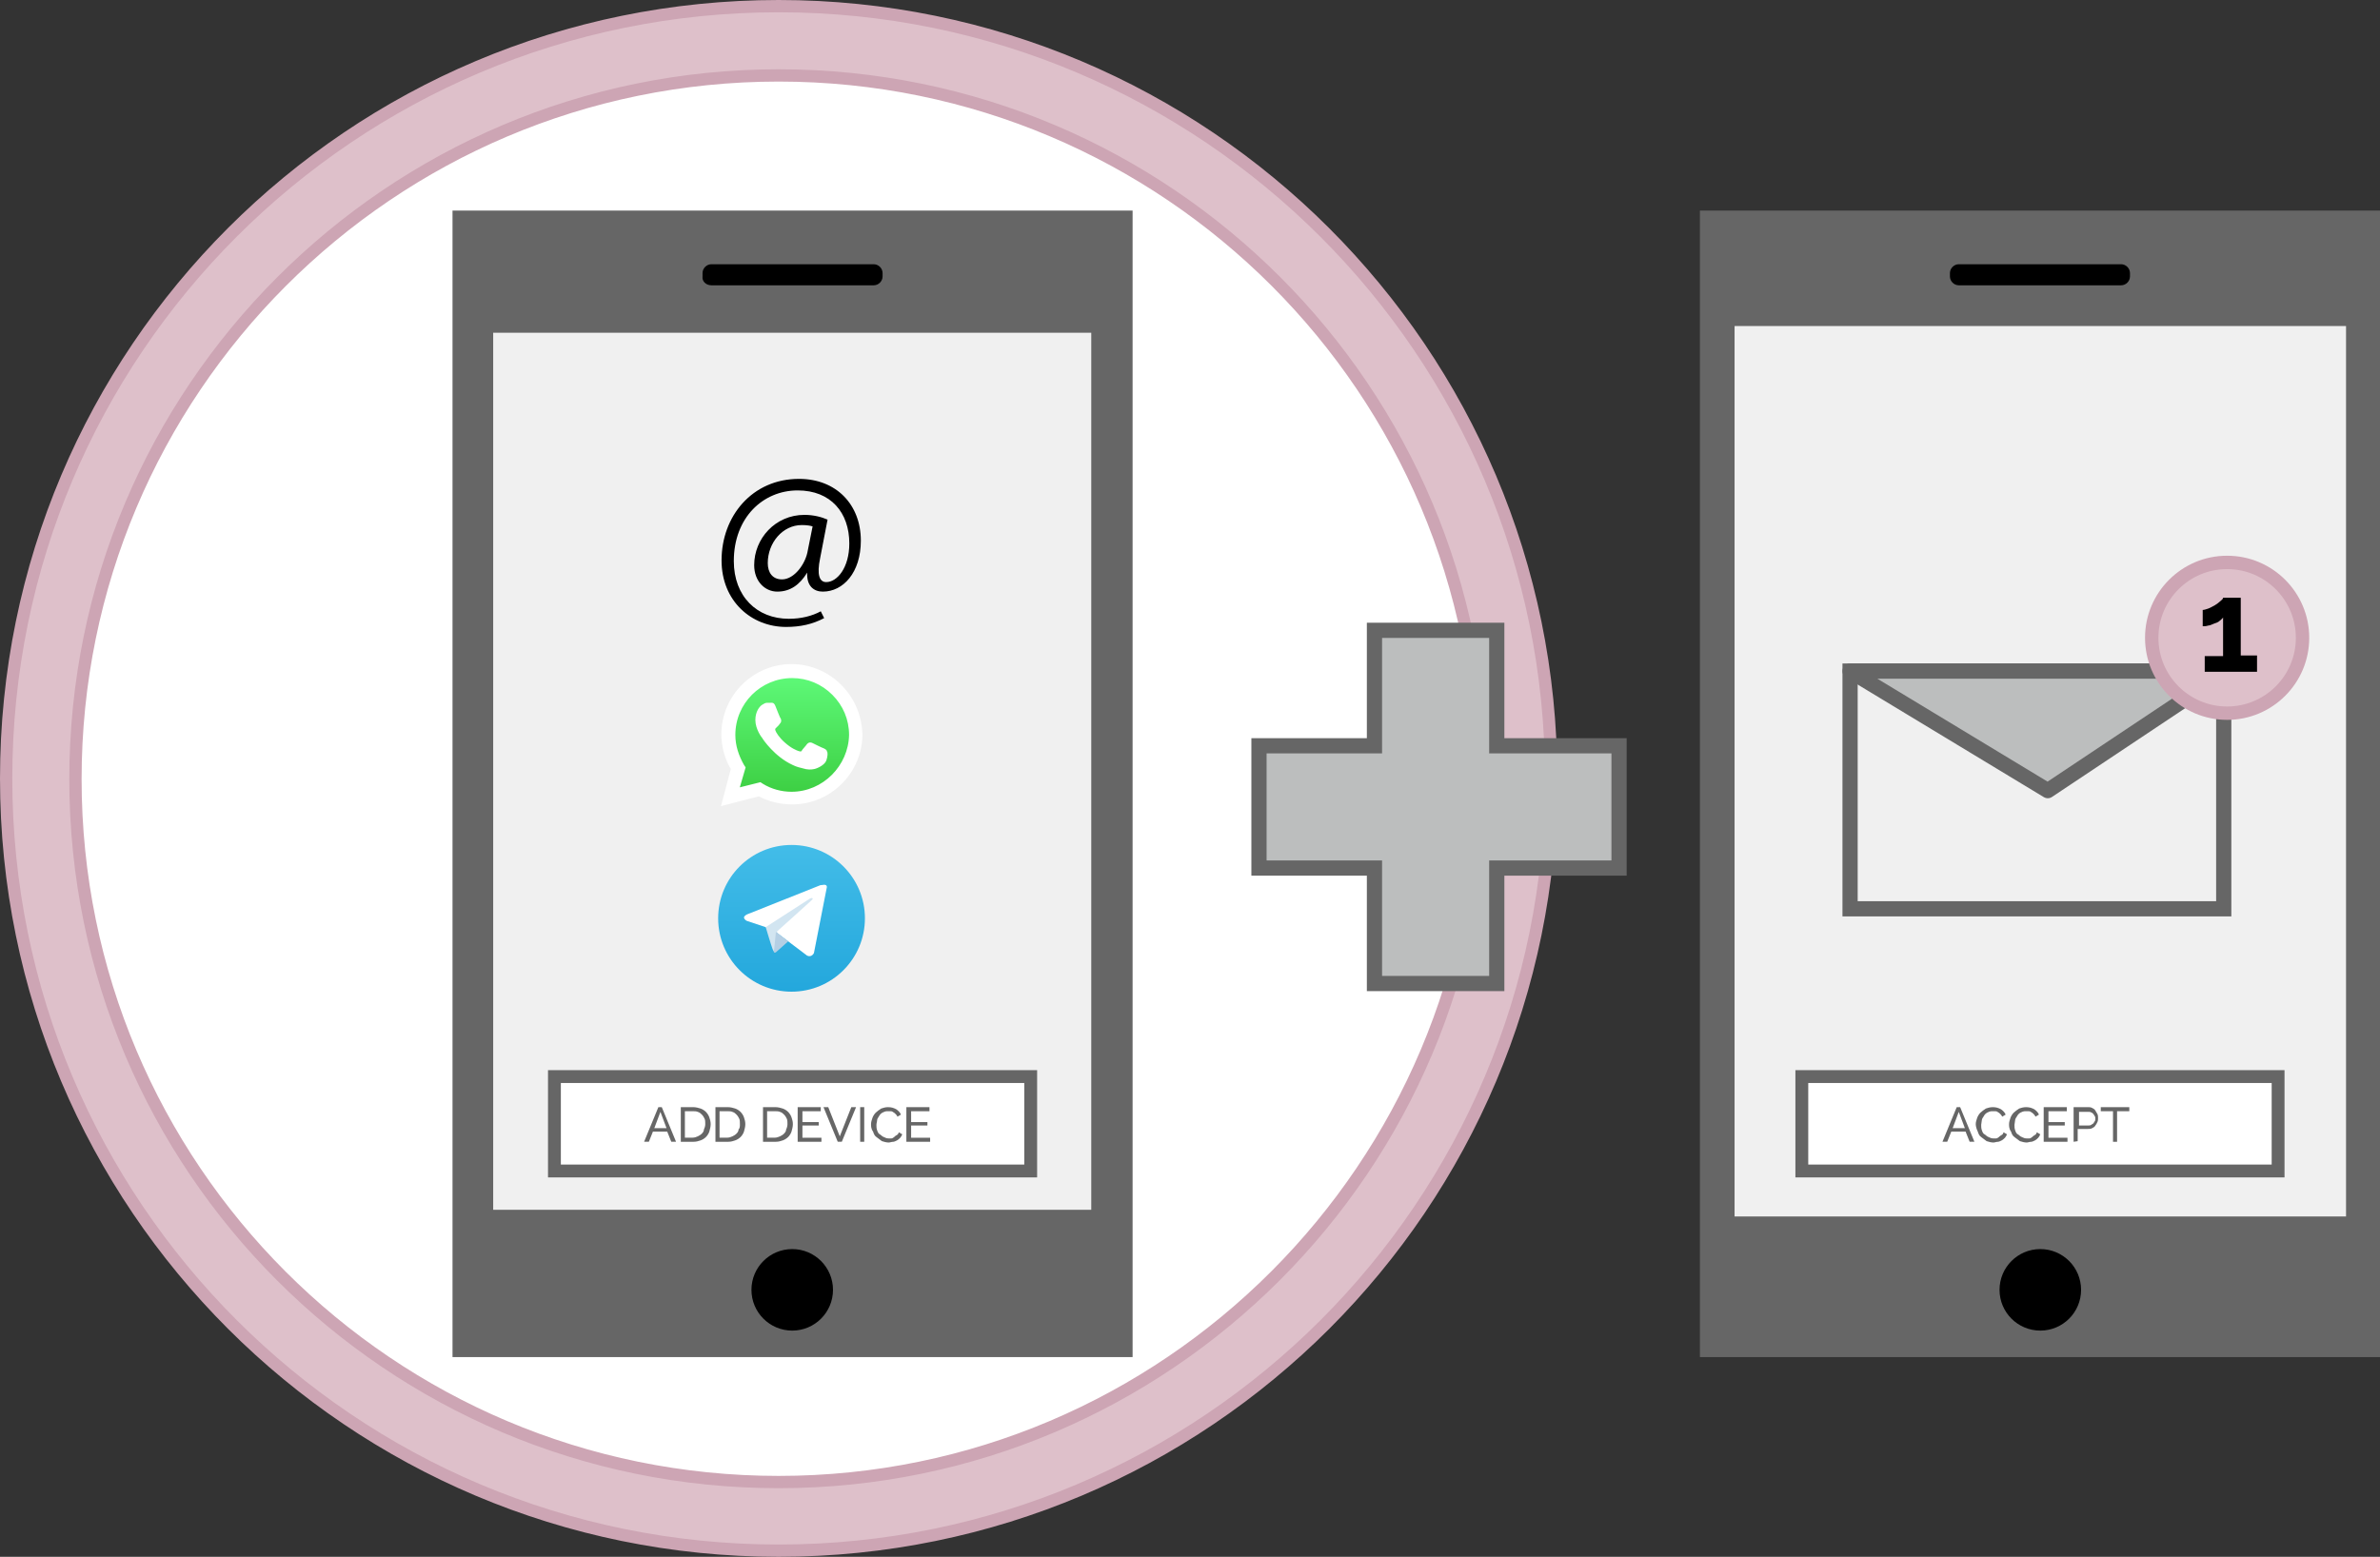 <?xml version="1.0" encoding="utf-8"?>
<!-- Generator: Adobe Illustrator 16.0.0, SVG Export Plug-In . SVG Version: 6.00 Build 0)  -->
<!DOCTYPE svg PUBLIC "-//W3C//DTD SVG 1.1//EN" "http://www.w3.org/Graphics/SVG/1.1/DTD/svg11.dtd">
<svg version="1.1" id="Ebene_1" xmlns="http://www.w3.org/2000/svg" xmlns:xlink="http://www.w3.org/1999/xlink" x="0px" y="0px"
	 width="156.486px" height="102.393px" viewBox="39.845 342.705 156.486 102.393"
	 enable-background="new 39.845 342.705 156.486 102.393" xml:space="preserve">
<rect x="39.845" y="342.705" width="156.486" height="102.393" fill="#333333" stroke="none"/>
<g id="Ebene_1_1_">
</g>
<g>
	<g>
		<circle fill="#FFFFFF" stroke="#CDA5B4" stroke-width="0.808" stroke-miterlimit="10" cx="91.264" cy="393.945" r="47.664"/>
		<path fill="#DEC0CA" stroke="#CDA5B4" stroke-width="0.808" stroke-miterlimit="10" d="M91.041,343.109
			c-28.054,0-50.792,22.738-50.792,50.792c0,28.054,22.738,50.792,50.792,50.792s50.792-22.738,50.792-50.792
			C141.833,365.847,119.05,343.109,91.041,343.109z M91.041,440.18c-25.552,0-46.235-20.728-46.235-46.234
			c0-25.508,20.683-46.28,46.235-46.28c25.552,0,46.235,20.728,46.235,46.235C137.275,419.408,116.548,440.18,91.041,440.18z"/>
	</g>
	<g>
		<rect x="151.615" y="356.555" fill="#666666" width="44.716" height="75.406"/>
		<rect x="153.894" y="364.149" fill="#F0F0F0" width="40.204" height="58.564"/>
		<g>
			<path d="M168.635,361.469h10.676c0.313,0,0.581-0.268,0.581-0.581v-0.223c0-0.313-0.268-0.581-0.581-0.581h-10.676
				c-0.313,0-0.581,0.268-0.581,0.581v0.223C168.054,361.201,168.322,361.469,168.635,361.469z"/>
			<circle cx="173.996" cy="427.538" r="2.681"/>
		</g>
	</g>
	<g>
		<rect x="69.598" y="356.555" fill="#666666" width="44.716" height="75.406"/>
		
			<rect x="71.832" y="364.149" fill="#F0F0F0" stroke="#666666" stroke-width="0.88" stroke-miterlimit="10" width="40.204" height="58.564"/>
		<g>
			<path d="M86.618,361.469h10.676c0.313,0,0.581-0.268,0.581-0.581v-0.223c0-0.313-0.268-0.581-0.581-0.581H86.618
				c-0.313,0-0.581,0.268-0.581,0.581v0.223C85.993,361.201,86.261,361.469,86.618,361.469z"/>
			<circle cx="91.934" cy="427.538" r="2.681"/>
		</g>
	</g>
	
		<rect x="76.299" y="413.512" fill="#FFFFFF" stroke="#666666" stroke-width="0.845" stroke-miterlimit="10" width="31.315" height="6.209"/>
	<g enable-background="new    ">
		<path fill="#666666" d="M83.134,415.521h0.223l0.938,2.277h-0.313l-0.268-0.67h-0.938l-0.268,0.67h-0.313L83.134,415.521z
			 M83.67,416.906l-0.402-1.072l-0.402,1.072H83.67z"/>
		<path fill="#666666" d="M84.608,417.8v-2.278h0.804c0.179,0,0.357,0.046,0.491,0.09c0.134,0.045,0.268,0.135,0.357,0.224
			c0.089,0.09,0.179,0.224,0.223,0.357c0.045,0.134,0.089,0.269,0.089,0.446c0,0.179-0.044,0.313-0.089,0.491
			c-0.044,0.134-0.134,0.269-0.223,0.357c-0.089,0.089-0.223,0.179-0.357,0.223c-0.134,0.045-0.268,0.09-0.447,0.09H84.608
			L84.608,417.8z M86.216,416.639c0-0.135,0-0.269-0.044-0.356c-0.044-0.09-0.089-0.179-0.179-0.27
			c-0.089-0.089-0.134-0.134-0.268-0.179c-0.089-0.045-0.223-0.045-0.357-0.045h-0.491v1.742h0.491c0.134,0,0.268-0.044,0.357-0.089
			s0.179-0.091,0.268-0.18c0.089-0.09,0.134-0.179,0.134-0.268C86.171,416.906,86.216,416.772,86.216,416.639z"/>
		<path fill="#666666" d="M86.886,417.8v-2.278h0.804c0.179,0,0.357,0.046,0.491,0.09c0.134,0.045,0.268,0.135,0.357,0.224
			c0.089,0.09,0.179,0.224,0.223,0.357c0.045,0.134,0.089,0.269,0.089,0.446c0,0.179-0.044,0.313-0.089,0.491
			c-0.044,0.134-0.134,0.269-0.223,0.357s-0.224,0.179-0.357,0.223c-0.134,0.045-0.268,0.09-0.447,0.09H86.886L86.886,417.8z
			 M88.494,416.639c0-0.135,0-0.269-0.044-0.356c-0.045-0.09-0.089-0.179-0.179-0.27c-0.089-0.089-0.134-0.134-0.268-0.179
			c-0.089-0.045-0.223-0.045-0.357-0.045h-0.491v1.742h0.491c0.134,0,0.268-0.044,0.357-0.089s0.179-0.091,0.268-0.18
			c0.089-0.09,0.134-0.179,0.134-0.268C88.494,416.906,88.494,416.772,88.494,416.639z"/>
		<path fill="#666666" d="M90.013,417.8v-2.278h0.804c0.179,0,0.357,0.046,0.491,0.09c0.134,0.045,0.268,0.135,0.357,0.224
			c0.089,0.09,0.179,0.224,0.223,0.357c0.045,0.134,0.089,0.269,0.089,0.446c0,0.179-0.044,0.313-0.089,0.491
			c-0.044,0.134-0.134,0.269-0.223,0.357s-0.223,0.179-0.357,0.223c-0.134,0.045-0.268,0.09-0.447,0.09H90.013L90.013,417.8z
			 M91.621,416.639c0-0.135,0-0.269-0.044-0.356c-0.045-0.09-0.089-0.179-0.179-0.27c-0.089-0.089-0.134-0.134-0.268-0.179
			c-0.089-0.045-0.223-0.045-0.357-0.045h-0.491v1.742h0.491c0.134,0,0.268-0.044,0.357-0.089c0.089-0.045,0.179-0.091,0.268-0.18
			c0.089-0.09,0.134-0.179,0.134-0.268C91.577,416.906,91.621,416.772,91.621,416.639z"/>
		<path fill="#666666" d="M93.855,417.531v0.269h-1.563v-2.277h1.519v0.268h-1.206v0.715h1.072v0.224h-1.072v0.805h1.25V417.531z"/>
		<path fill="#666666" d="M94.302,415.521l0.759,1.921l0.759-1.921h0.313l-0.938,2.277h-0.268l-0.938-2.277H94.302z"/>
		<path fill="#666666" d="M96.401,417.8v-2.278h0.268v2.278H96.401z"/>
		<path fill="#666666" d="M97.116,416.639c0-0.135,0.045-0.269,0.089-0.401c0.045-0.135,0.134-0.27,0.224-0.357
			c0.089-0.09,0.223-0.179,0.357-0.269c0.134-0.044,0.268-0.089,0.447-0.089c0.223,0,0.357,0.045,0.536,0.134
			c0.134,0.09,0.268,0.224,0.313,0.356l-0.224,0.135c-0.044-0.09-0.089-0.135-0.134-0.18c-0.045-0.044-0.089-0.089-0.179-0.134
			c-0.045-0.045-0.134-0.045-0.179-0.045c-0.045,0-0.134,0-0.179,0c-0.134,0-0.223,0.045-0.313,0.09s-0.179,0.134-0.224,0.224
			c-0.044,0.09-0.134,0.18-0.134,0.269c0,0.09-0.045,0.224-0.045,0.313c0,0.136,0,0.225,0.045,0.357
			c0.044,0.134,0.089,0.224,0.179,0.269c0.089,0.044,0.134,0.135,0.268,0.18c0.089,0.044,0.179,0.089,0.313,0.089
			c0.045,0,0.134,0,0.179,0s0.134-0.045,0.179-0.089c0.044-0.045,0.089-0.09,0.179-0.136c0.089-0.044,0.089-0.089,0.134-0.179
			l0.224,0.135c-0.045,0.09-0.089,0.18-0.134,0.224c-0.044,0.045-0.134,0.135-0.223,0.179c-0.089,0.045-0.179,0.09-0.268,0.09
			s-0.179,0.045-0.268,0.045c-0.134,0-0.313-0.045-0.447-0.09c-0.134-0.089-0.223-0.179-0.357-0.268
			c-0.134-0.09-0.179-0.225-0.223-0.357C97.116,416.951,97.116,416.772,97.116,416.639z"/>
		<path fill="#666666" d="M101.002,417.531v0.269h-1.563v-2.277h1.519v0.268h-1.206v0.715h1.072v0.224h-1.072v0.805h1.25V417.531z"
			/>
	</g>
	
		<rect x="158.316" y="413.512" fill="#FFFFFF" stroke="#666666" stroke-width="0.845" stroke-miterlimit="10" width="31.315" height="6.209"/>
	<g enable-background="new    ">
		<path fill="#666666" d="M168.501,415.521h0.224l0.938,2.277h-0.313l-0.268-0.67h-0.938l-0.268,0.67h-0.313L168.501,415.521z
			 M169.037,416.906l-0.402-1.072l-0.402,1.072H169.037z"/>
		<path fill="#666666" d="M169.752,416.639c0-0.135,0.044-0.269,0.089-0.401c0.044-0.135,0.134-0.27,0.223-0.357
			c0.089-0.09,0.224-0.179,0.357-0.269c0.134-0.044,0.268-0.089,0.447-0.089c0.223,0,0.357,0.045,0.536,0.134
			c0.134,0.09,0.268,0.224,0.313,0.356l-0.223,0.135c-0.045-0.09-0.089-0.135-0.134-0.18c-0.044-0.044-0.089-0.089-0.179-0.134
			c-0.044-0.045-0.134-0.045-0.179-0.045c-0.044,0-0.134,0-0.179,0c-0.134,0-0.223,0.045-0.313,0.09
			c-0.09,0.045-0.179,0.134-0.223,0.224c-0.045,0.09-0.134,0.18-0.134,0.269c0,0.09-0.044,0.224-0.044,0.313
			c0,0.136,0,0.225,0.044,0.357c0.045,0.134,0.089,0.224,0.179,0.269c0.089,0.044,0.134,0.135,0.268,0.18
			c0.089,0.044,0.179,0.089,0.313,0.089c0.045,0,0.134,0,0.179,0c0.045,0,0.134-0.045,0.179-0.089
			c0.045-0.045,0.089-0.09,0.179-0.136c0.089-0.044,0.089-0.089,0.134-0.179l0.223,0.135c-0.044,0.09-0.089,0.18-0.134,0.224
			c-0.045,0.045-0.134,0.135-0.224,0.179c-0.089,0.045-0.179,0.09-0.268,0.09c-0.089,0-0.179,0.045-0.268,0.045
			c-0.134,0-0.313-0.045-0.446-0.09c-0.134-0.089-0.224-0.179-0.357-0.268c-0.134-0.09-0.179-0.225-0.224-0.357
			C169.796,416.951,169.752,416.772,169.752,416.639z"/>
		<path fill="#666666" d="M171.941,416.639c0-0.135,0.044-0.269,0.089-0.401c0.044-0.135,0.134-0.27,0.223-0.357
			c0.089-0.09,0.223-0.179,0.357-0.269c0.134-0.044,0.268-0.089,0.447-0.089c0.223,0,0.357,0.045,0.536,0.134
			c0.134,0.09,0.268,0.224,0.313,0.356l-0.223,0.135c-0.045-0.09-0.089-0.135-0.134-0.18c-0.044-0.044-0.089-0.089-0.179-0.134
			c-0.044-0.045-0.134-0.045-0.179-0.045c-0.044,0-0.134,0-0.179,0c-0.134,0-0.223,0.045-0.313,0.09
			c-0.09,0.045-0.179,0.134-0.224,0.224c-0.044,0.09-0.134,0.18-0.134,0.269c0,0.09-0.044,0.224-0.044,0.313
			c0,0.136,0,0.225,0.044,0.357c0.045,0.134,0.089,0.224,0.179,0.269c0.089,0.044,0.134,0.135,0.268,0.18
			c0.089,0.044,0.179,0.089,0.313,0.089c0.045,0,0.134,0,0.179,0c0.045,0,0.134-0.045,0.179-0.089
			c0.045-0.045,0.089-0.09,0.179-0.136c0.089-0.044,0.089-0.089,0.134-0.179l0.223,0.135c-0.044,0.09-0.089,0.18-0.134,0.224
			c-0.045,0.045-0.134,0.135-0.224,0.179c-0.089,0.045-0.179,0.09-0.268,0.09c-0.089,0-0.179,0.045-0.268,0.045
			c-0.134,0-0.313-0.045-0.447-0.09c-0.134-0.089-0.223-0.179-0.357-0.268c-0.134-0.09-0.179-0.225-0.224-0.357
			C171.941,416.951,171.941,416.772,171.941,416.639z"/>
		<path fill="#666666" d="M175.783,417.531v0.269h-1.564v-2.277h1.519v0.268h-1.206v0.715h1.072v0.224h-1.072v0.805h1.251V417.531z"
			/>
		<path fill="#666666" d="M176.185,417.8v-2.278h0.938c0.089,0,0.179,0,0.268,0.046c0.089,0.044,0.179,0.089,0.224,0.179
			c0.044,0.089,0.089,0.134,0.134,0.223c0.044,0.09,0.044,0.18,0.044,0.27c0,0.089,0,0.179-0.044,0.268
			c-0.045,0.09-0.089,0.179-0.134,0.225c-0.045,0.09-0.134,0.134-0.224,0.179c-0.09,0.045-0.179,0.045-0.268,0.045h-0.67v0.804
			L176.185,417.8L176.185,417.8z M176.497,416.728h0.67c0.044,0,0.134,0,0.179-0.045c0.044-0.044,0.089-0.044,0.134-0.089
			s0.045-0.09,0.089-0.134c0.045-0.045,0.045-0.135,0.045-0.179c0-0.045,0-0.135-0.045-0.18c-0.044-0.045-0.044-0.09-0.089-0.135
			c-0.044-0.044-0.089-0.089-0.134-0.089c-0.045-0.045-0.089-0.045-0.179-0.045h-0.625v0.894L176.497,416.728L176.497,416.728z"/>
		<path fill="#666666" d="M179.848,415.789h-0.804v2.011h-0.268v-2.011h-0.804v-0.268h1.876V415.789L179.848,415.789z"/>
	</g>
	<g>
		<g>
			<rect x="161.488" y="386.842" fill="none" stroke="#666666" stroke-miterlimit="10" width="24.569" height="15.635"/>
			<polygon fill="#BCBEBE" stroke="#666666" stroke-linejoin="round" stroke-miterlimit="10" points="161.488,386.842 
				174.487,394.705 186.28,386.842 			"/>
		</g>
		<g>
			<circle fill="#DEC0CA" stroke="#CDA5B4" stroke-width="0.88" stroke-miterlimit="10" cx="186.28" cy="384.653" r="4.958"/>
			<g enable-background="new    ">
				<path d="M188.246,385.859v1.028h-3.439v-1.028h1.206v-2.546c-0.044,0.089-0.134,0.134-0.223,0.223s-0.224,0.134-0.357,0.179
					c-0.134,0.044-0.268,0.134-0.402,0.134c-0.134,0.045-0.268,0.045-0.357,0.045v-1.072c0.09,0,0.224-0.044,0.357-0.089
					c0.134-0.044,0.268-0.134,0.447-0.223c0.134-0.089,0.268-0.179,0.357-0.268c0.089-0.089,0.179-0.134,0.179-0.224h1.162v3.797
					h1.072v0.044H188.246z"/>
			</g>
		</g>
	</g>
	<polygon fill="#BCBEBE" stroke="#666666" stroke-miterlimit="10" points="146.299,391.756 138.258,391.756 138.258,384.162 
		130.217,384.162 130.217,391.756 122.624,391.756 122.624,399.797 130.217,399.797 130.217,407.392 138.258,407.392 
		138.258,399.797 146.299,399.797 	"/>
	<g enable-background="new    ">
		<path d="M94.034,383.358c-0.76,0.402-1.563,0.581-2.502,0.581c-2.278,0-4.244-1.697-4.244-4.377c0-2.904,2.01-5.361,5.093-5.361
			c2.457,0,4.065,1.698,4.065,4.065c0,2.099-1.162,3.35-2.501,3.35c-0.581,0-1.072-0.357-1.027-1.251l0,0
			c-0.492,0.804-1.117,1.251-1.966,1.251c-0.804,0-1.519-0.67-1.519-1.742c0-1.742,1.385-3.306,3.306-3.306
			c0.581,0,1.117,0.134,1.519,0.313l-0.491,2.546c-0.224,1.072-0.045,1.563,0.402,1.563c0.715,0,1.519-0.938,1.519-2.546
			c0-2.01-1.206-3.484-3.395-3.484c-2.278,0-4.199,1.787-4.199,4.646c0,2.323,1.519,3.797,3.618,3.797
			c0.804,0,1.519-0.179,2.1-0.492L94.034,383.358z M93.274,377.327c-0.134-0.044-0.357-0.089-0.714-0.089
			c-1.251,0-2.234,1.162-2.234,2.502c0,0.625,0.313,1.072,0.938,1.072c0.804,0,1.563-1.027,1.697-1.921L93.274,377.327z"/>
	</g>
	<g>
		
			<linearGradient id="SVGID_1_" gradientUnits="userSpaceOnUse" x1="204.466" y1="602.856" x2="204.466" y2="624.386" gradientTransform="matrix(0.447 0 0 0.447 0.553 128.982)">
			<stop  offset="0" style="stop-color:#42BCE8"/>
			<stop  offset="1" style="stop-color:#23A7DC"/>
		</linearGradient>
		<circle fill="url(#SVGID_1_)" cx="91.889" cy="403.103" r="4.825"/>
		<g>
			<path fill="#FFFFFF" d="M94.212,401.048l-0.849,4.333c0,0-0.134,0.313-0.446,0.179l-2.01-1.519l-0.715-0.357l-1.206-0.401
				c0,0-0.179-0.045-0.224-0.224c0-0.135,0.224-0.224,0.224-0.224l4.824-1.921C93.81,400.959,94.212,400.78,94.212,401.048z"/>
			<path fill="#D2E5F1" d="M90.772,405.336c0,0-0.044,0-0.134-0.223c-0.089-0.225-0.447-1.431-0.447-1.431l2.904-1.876
				c0,0,0.178-0.09,0.178,0c0,0,0.045,0-0.044,0.09s-2.278,2.055-2.278,2.055"/>
			<path fill="#B5CFE4" d="M91.666,404.621l-0.804,0.715c0,0-0.044,0.045-0.134,0l0.134-1.34"/>
		</g>
	</g>
	<g>
		<g>
			<g>
				<g>
					<g>
						<g>
							<defs>
								<path id="SVGID_2_" d="M91.889,394.838L91.889,394.838c-0.67,0-1.34-0.179-1.921-0.536l-0.134-0.089l-1.43,0.357
									l0.402-1.385l-0.089-0.134c-0.357-0.625-0.581-1.295-0.581-2.01c0-2.1,1.698-3.797,3.797-3.797
									c1.027,0,1.965,0.402,2.68,1.117c0.715,0.714,1.117,1.653,1.117,2.68C95.687,393.096,93.989,394.838,91.889,394.838z"/>
							</defs>
							<clipPath id="SVGID_3_">
								<use xlink:href="#SVGID_2_"  overflow="visible"/>
							</clipPath>
							<g clip-path="url(#SVGID_3_)" enable-background="new    ">
								<g>
									<g>
										
											<linearGradient id="SVGID_4_" gradientUnits="userSpaceOnUse" x1="204.244" y1="-5758.797" x2="204.244" y2="-5787.271" gradientTransform="matrix(0.447 0 0 -0.447 0.543 -2187.764)">
											<stop  offset="0" style="stop-color:#61FD7D"/>
											<stop  offset="1" style="stop-color:#2BB826"/>
										</linearGradient>
										<path id="SVGID_9_" fill="url(#SVGID_4_)" d="M98.099,394.302c0,0.089,0,0.224,0,0.357c0,0.268-0.044,0.67-0.089,0.804
											c-0.044,0.268-0.134,0.491-0.223,0.67c-0.134,0.225-0.268,0.447-0.447,0.626c-0.179,0.18-0.402,0.313-0.625,0.446
											c-0.179,0.09-0.447,0.179-0.67,0.224c-0.179,0.045-0.536,0.045-0.804,0.045c-0.134,0-0.268,0-0.357,0H88.63
											c-0.089,0-0.224,0-0.357,0c-0.268,0-0.67-0.045-0.804-0.09c-0.268-0.045-0.491-0.134-0.67-0.224
											c-0.224-0.134-0.447-0.269-0.625-0.446c-0.178-0.178-0.313-0.401-0.447-0.625c-0.089-0.179-0.179-0.447-0.223-0.67
											c-0.045-0.179-0.045-0.536-0.045-0.804c0-0.134,0-0.268,0-0.357v-6.254c0-0.089,0-0.224,0-0.357
											c0-0.268,0.045-0.67,0.089-0.804c0.045-0.268,0.134-0.491,0.224-0.67c0.134-0.224,0.268-0.447,0.446-0.625
											c0.179-0.179,0.402-0.313,0.625-0.447c0.179-0.089,0.447-0.179,0.67-0.223c0.179-0.045,0.536-0.045,0.804-0.045
											c0.134,0,0.268,0,0.357,0h6.254c0.089,0,0.223,0,0.357,0c0.268,0,0.67,0.045,0.804,0.089
											c0.268,0.045,0.492,0.134,0.67,0.224c0.223,0.134,0.446,0.268,0.625,0.446c0.179,0.179,0.313,0.402,0.447,0.625
											c0.089,0.179,0.179,0.447,0.224,0.67c0.044,0.178,0.044,0.536,0.044,0.804c0,0.134,0,0.268,0,0.357V394.302z"/>
									</g>
								</g>
							</g>
						</g>
					</g>
				</g>
			</g>
		</g>
		<g id="logo_8_">
			<g>
				<g>
					<path fill="#FFFFFF" stroke="#FFFFFF" stroke-width="0.117" stroke-miterlimit="10" d="M95.105,387.78
						c-0.849-0.849-2.01-1.34-3.216-1.34c-2.501,0-4.556,2.055-4.556,4.556c0,0.804,0.223,1.608,0.625,2.278l-0.625,2.368
						l2.412-0.625c0.67,0.357,1.43,0.536,2.189,0.536l0,0l0,0c2.501,0,4.557-2.055,4.557-4.557
						C96.446,389.791,95.999,388.674,95.105,387.78z M91.889,394.838L91.889,394.838c-0.67,0-1.34-0.179-1.921-0.536l-0.134-0.089
						l-1.43,0.357l0.402-1.385l-0.089-0.134c-0.357-0.625-0.581-1.295-0.581-2.01c0-2.1,1.698-3.797,3.797-3.797
						c1.027,0,1.965,0.402,2.68,1.117c0.715,0.714,1.117,1.653,1.117,2.68C95.687,393.096,93.989,394.838,91.889,394.838z
						 M93.989,391.979c-0.134-0.044-0.67-0.313-0.759-0.357s-0.179-0.044-0.268,0.045c-0.089,0.134-0.313,0.357-0.357,0.447
						c-0.044,0.089-0.134,0.089-0.268,0.044c-0.134-0.044-0.491-0.179-0.938-0.581c-0.357-0.313-0.581-0.67-0.625-0.804
						c-0.044-0.134,0-0.179,0.045-0.224c0.044-0.044,0.134-0.134,0.179-0.178c0.044-0.045,0.089-0.134,0.134-0.179
						c0.045-0.089,0-0.134,0-0.179c-0.044-0.045-0.268-0.625-0.357-0.849c-0.089-0.223-0.179-0.179-0.268-0.179
						c-0.044,0-0.134,0-0.223,0c-0.089,0-0.179,0.045-0.313,0.134c-0.134,0.089-0.402,0.402-0.402,0.938
						c0,0.581,0.402,1.117,0.447,1.162c0.044,0.089,0.804,1.206,1.965,1.742c0.268,0.134,0.492,0.179,0.67,0.223
						c0.268,0.089,0.536,0.089,0.714,0.045c0.224-0.045,0.67-0.268,0.76-0.536s0.089-0.491,0.044-0.536
						C94.167,392.069,94.078,392.024,93.989,391.979z"/>
				</g>
			</g>
		</g>
	</g>
	<g id="Ebene_3">
	</g>
</g>
</svg>
